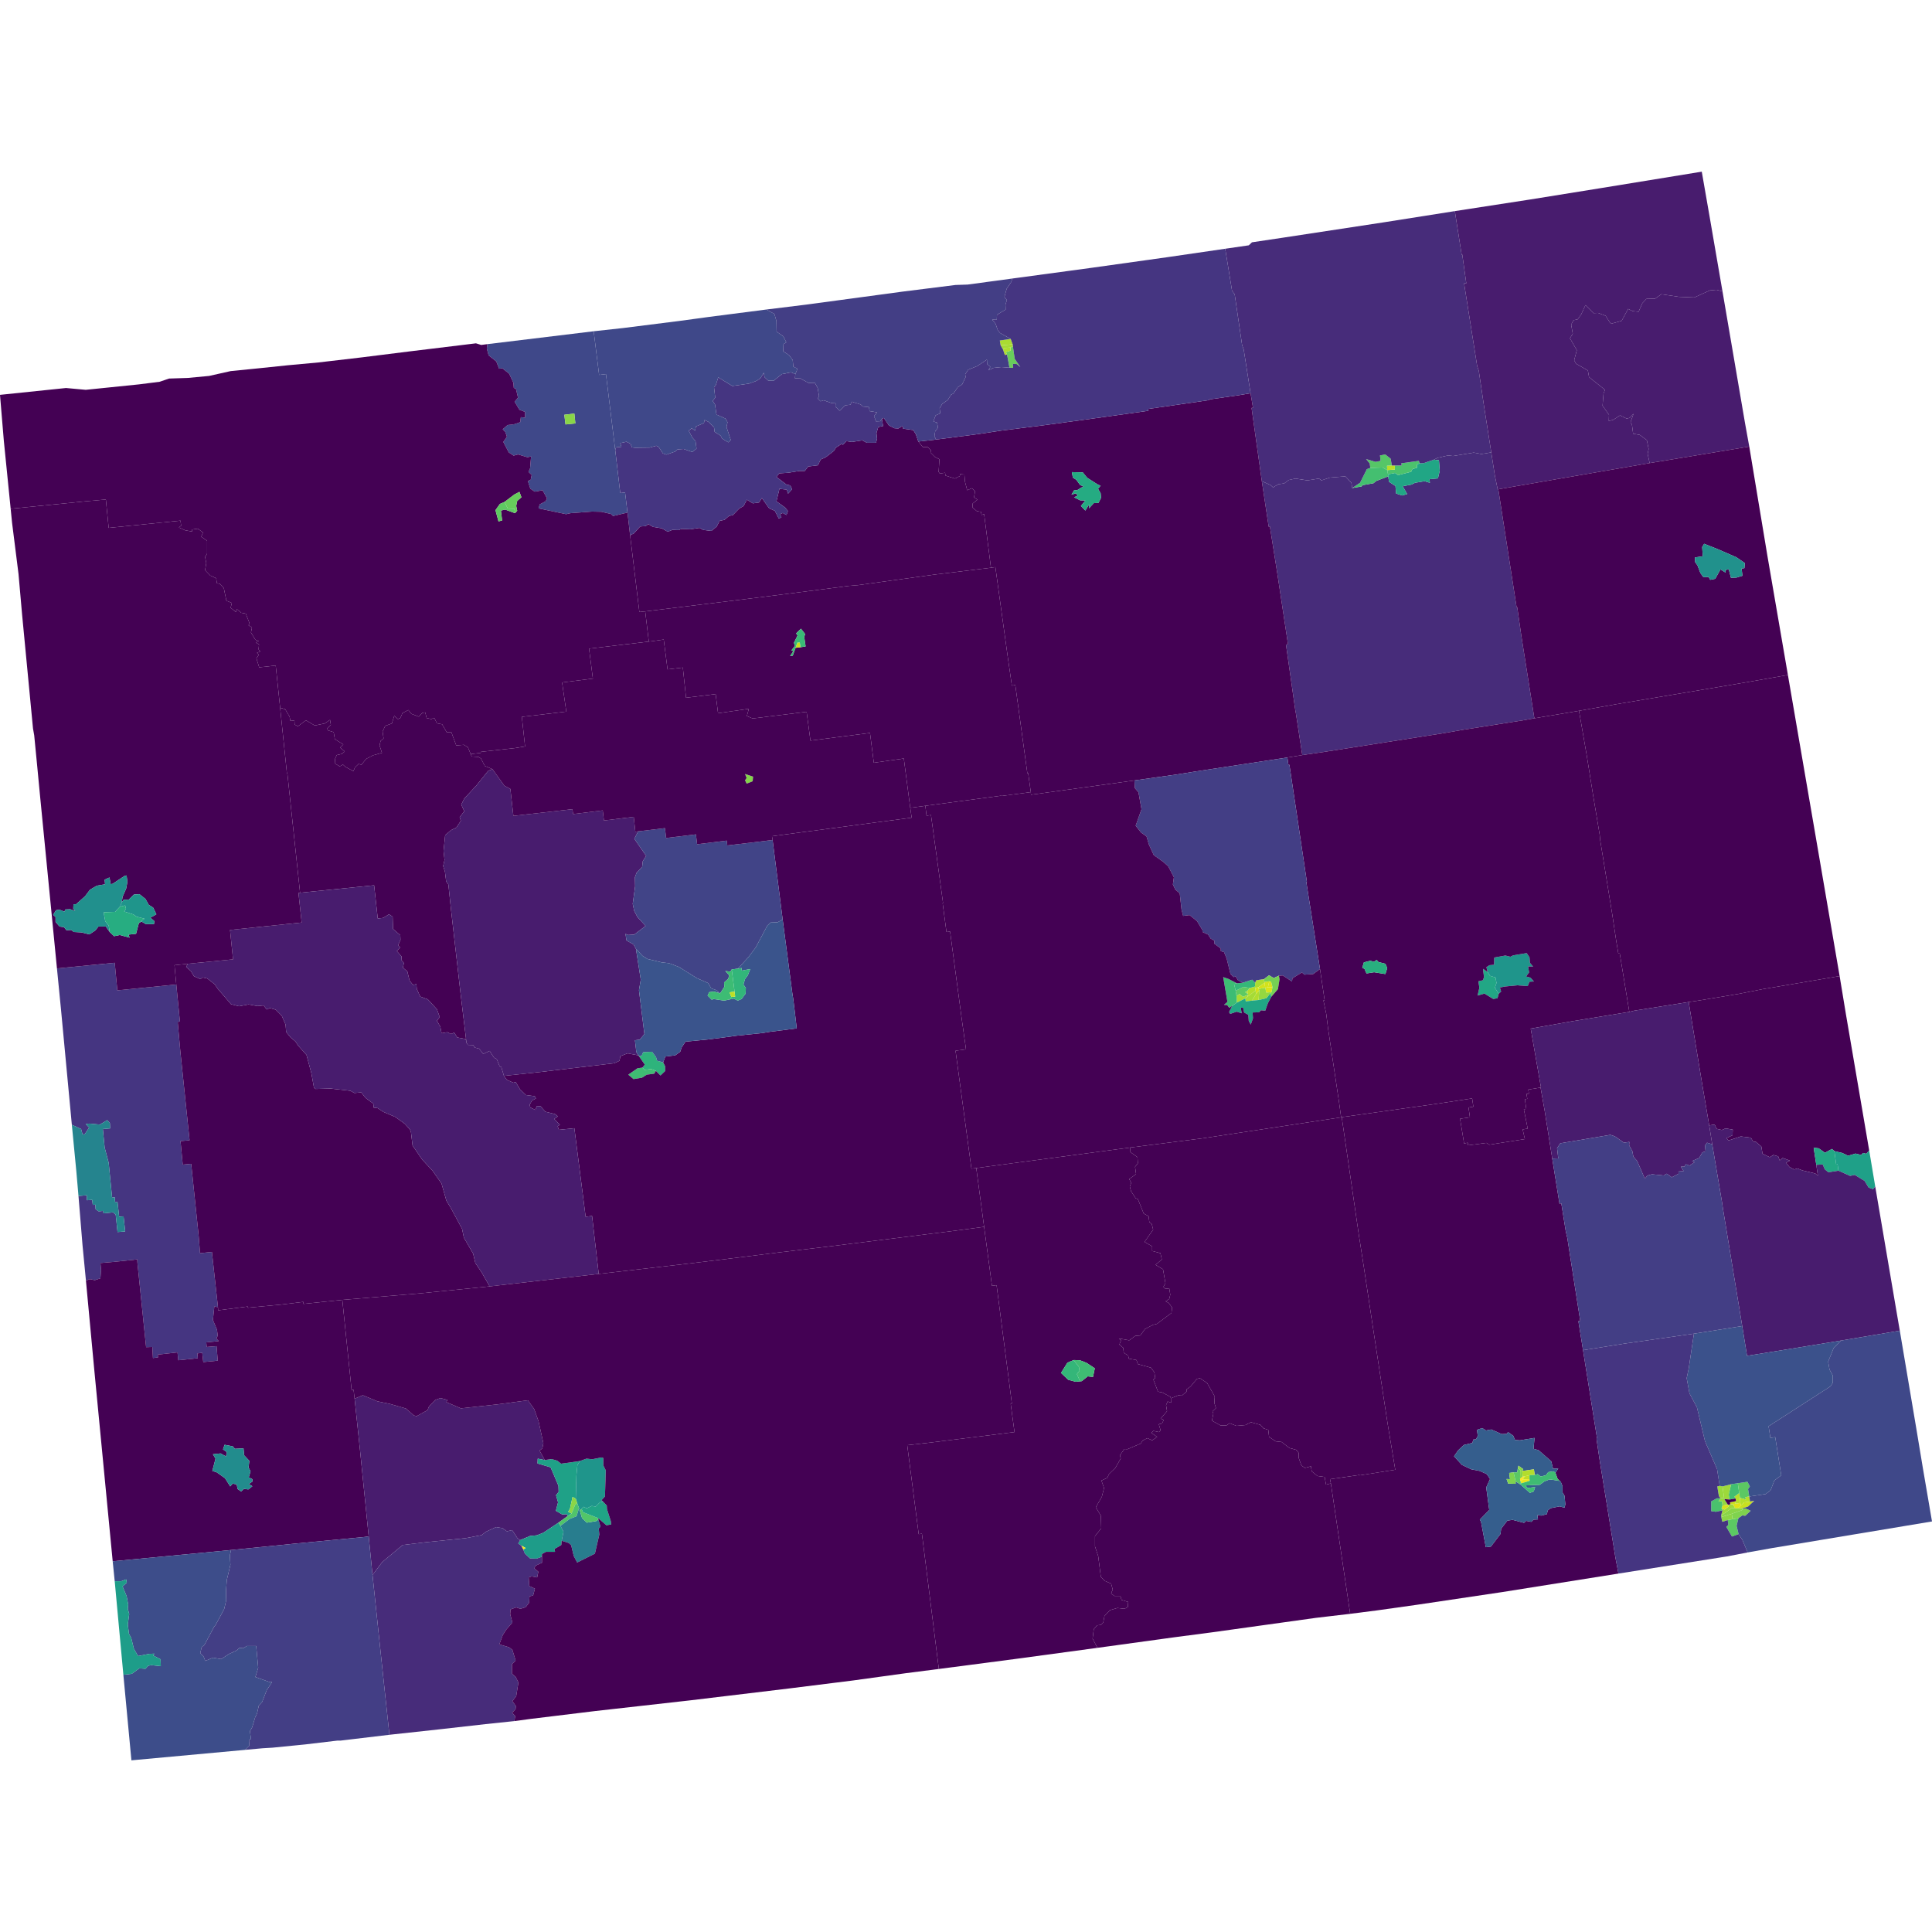 <?xml version="1.0" encoding="utf-8"?>
<!DOCTYPE svg PUBLIC "-//W3C//DTD SVG 1.1//EN" "http://www.w3.org/Graphics/SVG/1.1/DTD/svg11.dtd">
<!-- Generated by geo2svg 2.3.2. https://d3js.org/d3-geo-projection/ -->
<svg version="1.1" xmlns="http://www.w3.org/2000/svg" xmlns:xlink="http://www.w3.org/1999/xlink" width="960" height="960" viewBox="0 0 960 960" fill="none">
  <path id="001963400" fill="#fde725" d="M755.3,734.8L756.6,733.7L757.6,733.6L756.7,735.1L755.7,736L755.4,736.2Z"></path>
  <path id="001963900" fill="#440154" d="M666.7,555.1L682.5,552.9L713.7,548.5L731.5,545.8L732.1,549.9L729.7,550.3L730.4,555.2L725.5,555.9L727.5,568.2L729.3,567.8L729.5,569.1L738.6,567.9L740,568.8L757.7,566L756.6,561.2L759.1,560.8L757.2,551.2L758.4,551L757.7,546.2L758.9,546L758.5,543.6L759.7,543.4L759.4,541.4L765.5,540.4L767.6,552.3L771.3,575.7L774.9,598.1L775.8,597.9L778,611.7L778.8,615.2L785.2,656.3L784.3,656.5L786.6,670.9L793.5,714.3L793.3,715L794.9,725.8L802.7,774L804.2,781.9L746.4,791.1L704.1,797.4L684.2,800.2L670.9,801.9L661.3,737.1L660.9,735L675.5,732.9L675.6,733.1L693.3,730.3L689.5,707.4L682.2,659.5L677.6,629L675.2,613.6ZM775.7,736.7L773.9,734.7L772.9,731.8L774.3,729.7L771.7,729.8L770.8,726.1L764.5,720.6L762,719.9L762.5,714.5L755.2,715.7L752.8,715.5L751.9,713.4L749.3,711.6L748.7,712.5L746.2,712.6L741,710.3L738.4,710.8L736.5,709.6L733.9,710.5L734.3,713.5L733.4,715.2L732.1,715.3L731.6,717L727.4,718L724.6,720.6L722.5,723.6L726.4,727.9L731.1,730.1L735.3,730.9L738.8,732.5L740.4,734.9L738.5,739.1L740,750.3L735.3,755.1L735.9,756.1L738.3,768.8L740.8,768.5L745.6,762.2L745.9,759.6L749,755.6L751.6,755.2L757.3,756.7L758.3,755.7L760.9,756.2L762,755.1L764.2,755L763.9,752.8L765.8,753.1L768.6,752.4L769.1,750.5L770.5,749.4L775,748.5L777.4,749.2L777.8,747.5L777.4,743.2L776.4,741.6L776.4,738.5Z"></path>
  <path id="003962600" fill="#440154" d="M313.1,266L315,265L318.1,261.6L320.9,261.4L322.1,260.4L324.5,261.8L328.8,262.5L331.8,264.2L334.1,263.3L337.2,263.4L338.6,262.8L343,263L347.6,262.3L349.4,263.3L353.5,263.8L356.1,261.7L357.6,258.8L360,258.3L362.2,256.4L364.2,255.9L367.3,252.7L369.5,251.4L371.1,248.3L374.1,250.1L377.1,249.7L378.6,247.5L382.2,252.6L385,253.8L387,257.7L388.3,257L387.6,255.5L389,254.9L390.8,255.9L391.5,253.9L390.1,252.2L385.8,249.1L387.3,242.9L390.9,243.3L391.6,245.3L393.6,243.1L392.7,241.2L390.8,240.8L385.8,237L387.2,235.2L391.7,234.9L397.3,234L399.9,234L401.6,231.8L406.4,231.2L407.8,228.3L410.3,227.2L414.3,224.1L415.4,222.4L418.1,220.6L418.8,221L420.6,219.2L423.3,219.6L428.5,218.8L430.7,220L435.3,220L435.8,217.9L435.5,215.2L436.4,212.2L438.8,211.7L438.2,208.1L439.2,207.7L441.7,211.4L444.5,212.8L446.4,212.9L448.4,211.7L448.8,213L453.8,213.7L455.1,215.8L456.3,219.4L458.6,222.2L460.9,222.1L462.7,223.8L462.3,224.8L464.6,227.1L466.8,228.2L466.4,234.5L467,235.3L469.6,234.9L469.8,236.3L474.5,237.8L476.9,236.6L477.1,235.6L479.2,235.8L479.5,239.4L480.6,243.6L483,242.6L484.5,244.1L484,247.1L485.7,248.3L483.3,250.2L483.2,252.2L485.4,254L487.4,254.3L487.8,255.9L489,255.4L492.4,282.1L464.4,285.5L426.7,290.7L422,291.1L398,294.2L372.8,297.4L320.6,303.8L317.7,304.1Z"></path>
  <path id="005000100" fill="#472c7a" d="M627,239.1L631.3,241L632.6,242.2L635.2,240.6L638.1,240.2L640.4,238.5L643.7,237.8L649.6,238.7L655.4,237.8L656.6,238.7L660.9,237.3L668.5,236.7L671.5,239.9L671.9,242.5L676.6,241.7L677,241.1L682.5,240.1L683.8,239L689.8,236.7L690.2,239.4L693.4,241.5L693.7,245.2L696.7,246.2L699.2,245.5L697,241.6L701.3,240.8L703.1,239.9L707.9,239.1L710.5,239.9L710.3,238.1L714.5,237.7L715.4,233.9L715,228.7L712.5,228.4L714.3,227.5L719.6,226.3L722,226.6L732.3,224.9L736.1,225.6L741,224.8L742.8,236.4L744.2,243.2L744.5,243.1L753.6,301.8L753.9,301.7L756,316.3L762.3,356.2L762.5,356.9L756.9,357.9L726.5,362.7L717.4,364.3L688.1,368.9L658.7,373.5L647.1,375.2L643.9,354.3L643.7,353.4L639,320.3L640,320.1L634.7,285L631,261.6L630.4,261.7Z"></path>
  <path id="001962700" fill="#355e8d" d="M772.9,731.8L771.9,731.1L769.3,731.5L768.2,733L765.6,733.7L764.1,732.5L762.6,732.9L762.2,730.1L756.4,730.9L756.9,730L754.5,728.3L754.2,729.6L753.9,731.6L752.1,731.6L749.9,731.9L750.3,735L748.6,734.9L749.4,737.2L753.1,737.3L753.1,736.1L755.5,737.6L760.2,741.8L762.1,741.1L762.8,738.9L759.1,739.4L757.9,738.1L765.1,737.8L767.4,736.1L770,735.1L775.3,735.9L775.7,736.7L776.4,738.5L776.4,741.6L777.4,743.2L777.8,747.5L777.4,749.2L775,748.5L770.5,749.4L769.1,750.5L768.6,752.4L765.8,753.1L763.9,752.8L764.2,755L762,755.1L760.9,756.2L758.3,755.7L757.3,756.7L751.6,755.2L749,755.6L745.9,759.6L745.6,762.2L740.8,768.5L738.3,768.8L735.9,756.1L735.3,755.1L740,750.3L738.5,739.1L740.4,734.9L738.8,732.5L735.3,730.9L731.1,730.1L726.4,727.9L722.5,723.6L724.6,720.6L727.4,718L731.6,717L732.1,715.3L733.4,715.2L734.3,713.5L733.9,710.5L736.5,709.6L738.4,710.8L741,710.3L746.2,712.6L748.7,712.5L749.3,711.6L751.9,713.4L752.8,715.5L755.2,715.7L762.5,714.5L762,719.9L764.5,720.6L770.8,726.1L771.7,729.8L774.3,729.7Z"></path>
  <path id="001962800" fill="#7fd34e" d="M752.1,731.6L753.1,736.1L753.1,737.3L749.4,737.2L748.6,734.9L750.3,735L749.9,731.9Z"></path>
  <path id="001962900" fill="#5ac864" d="M752.1,731.6L753.9,731.6L754.2,729.6L755.4,730.4L755.3,734.8L755.4,736.2L755.5,737.6L753.1,736.1Z"></path>
  <path id="001963000" fill="#89d548" d="M756.4,730.9L756.6,733.7L755.3,734.8L755.4,730.4L754.2,729.6L754.5,728.3L756.9,730Z"></path>
  <path id="001963100" fill="#b2dd2d" d="M756.4,730.9L762.2,730.1L762.6,732.9L760,733L757.6,733.6L756.6,733.7Z"></path>
  <path id="001963500" fill="#c0df25" d="M757.6,733.6L760,733L760,735L756.7,735.1Z"></path>
  <path id="001963600" fill="#ece51b" d="M755.7,736L756.7,735.1L760,735L760.1,735.8L755.8,737.1Z"></path>
  <path id="001963700" fill="#3fbc73" d="M755.4,736.2L755.7,736L755.8,737.1L760.1,735.8L760,735L760,733L762.6,732.9L764.1,732.5L765.6,733.7L768.2,733L769.3,731.5L771.9,731.1L772.9,731.8L773.9,734.7L775.7,736.7L775.3,735.9L770,735.1L767.4,736.1L765.1,737.8L757.9,738.1L759.1,739.4L762.8,738.9L762.1,741.1L760.2,741.8L755.5,737.6Z"></path>
  <path id="003962700" fill="#453581" d="M305.7,223.6L306.1,222.3L308.8,222L308.2,220.2L311.3,219.5L313.3,220.5L314,222.3L315.6,222.5L322.8,222.4L326.1,221.5L327.3,222.1L329.4,225.3L331.1,225.9L335.4,224.4L336.7,223.3L339.7,223.1L344,224.6L346.1,222.9L345.6,219.2L344,217.4L342.2,214L343.7,212.8L345.4,214L345.8,211.9L349.8,210.2L350.1,208.7L352,209.6L354.8,212.3L355.1,214.6L358.1,216.5L358.8,217.9L361.9,219.8L363.1,218.6L361,212.2L361.5,209.8L360.5,208L356,206L355.3,201L354.1,199.2L355.4,197.6L354.8,192.4L355.7,191.3L356.9,187.5L363.9,191.8L372.2,190.6L376,189.2L377.9,187.9L379.5,185.2L379.9,187.4L381.7,189.1L384.4,189.2L388.5,185.9L393.1,185L395.2,185.9L395,188L397.4,187.9L401.8,190.3L404.9,190.2L406.3,192.8L407,197L406.3,198L407.7,199.4L409.3,198.9L413.2,200.3L415.2,200.4L415.1,202.1L417.3,204.1L420,201.4L422.6,201.1L423.2,199.6L427.7,201L428.7,202L431.8,202.3L432.1,204.3L435.8,204.9L434.3,206.7L435.3,209.4L437.4,209.3L438.2,208.1L438.8,211.7L436.4,212.2L435.5,215.2L435.8,217.9L435.3,220L430.7,220L428.5,218.8L423.3,219.6L420.6,219.2L418.8,221L418.1,220.6L415.4,222.4L414.3,224.1L410.3,227.2L407.8,228.3L406.4,231.2L401.6,231.8L399.9,234L397.3,234L391.7,234.9L387.2,235.2L385.8,237L390.8,240.8L392.7,241.2L393.6,243.1L391.6,245.3L390.9,243.3L387.3,242.9L385.8,249.1L390.1,252.2L391.5,253.9L390.8,255.9L389,254.9L387.6,255.5L388.3,257L387,257.7L385,253.8L382.2,252.6L378.6,247.5L377.1,249.7L374.1,250.1L371.1,248.3L369.5,251.4L367.3,252.7L364.2,255.9L362.2,256.4L360,258.3L357.6,258.8L356.1,261.7L353.5,263.8L349.4,263.3L347.6,262.3L343,263L338.6,262.8L337.2,263.4L334.1,263.3L331.8,264.2L328.8,262.5L324.5,261.8L322.1,260.4L320.9,261.4L318.1,261.6L315,265L313.1,266L311.8,254.7L310.6,244.7L308.2,245Z"></path>
  <path id="003962800" fill="#3f4889" d="M295,164.6L309.6,163L337.4,159.5L352.1,157.5L380.8,153.8L384.8,156L385.8,159.5L385.9,164.8L389.3,167.2L390.7,170.1L389.3,171L389.2,174.6L392,176.4L393.9,178.9L394.2,182.2L396.3,183.2L395.2,185.9L393.1,185L388.5,185.9L384.4,189.2L381.7,189.1L379.9,187.4L379.5,185.2L377.9,187.9L376,189.2L372.2,190.6L363.9,191.8L356.9,187.5L355.7,191.3L354.8,192.4L355.4,197.6L354.1,199.2L355.3,201L356,206L360.5,208L361.5,209.8L361,212.2L363.1,218.6L361.9,219.8L358.8,217.9L358.1,216.5L355.1,214.6L354.8,212.3L352,209.6L350.1,208.7L349.8,210.2L345.8,211.9L345.4,214L343.7,212.8L342.2,214L344,217.4L345.6,219.2L346.1,222.9L344,224.6L339.7,223.1L336.7,223.3L335.4,224.4L331.1,225.9L329.4,225.3L327.3,222.1L326.1,221.5L322.8,222.4L315.6,222.5L314,222.3L313.3,220.5L311.3,219.5L308.2,220.2L308.8,222L306.1,222.3L305.7,223.6L301.1,185.9L297.7,186.3Z"></path>
  <path id="005000200" fill="#21a685" d="M689.7,235.7L693.2,235L694.7,236.1L701.2,234.4L701.8,233.1L704.1,232.4L704.1,230.8L705.4,230.2L707.5,230.1L712.5,228.4L715,228.7L715.4,233.9L714.5,237.7L710.3,238.1L710.5,239.9L707.9,239.1L703.1,239.9L701.3,240.8L697,241.6L699.2,245.5L696.7,246.2L693.7,245.2L693.4,241.5L690.2,239.4L689.8,236.7Z"></path>
  <path id="005000300" fill="#4cc26c" d="M689.3,233.6L693.1,233.3L693.1,231.3L696.5,231.3L696.3,230.2L705,229L705.4,230.2L704.1,230.8L704.1,232.4L701.8,233.1L701.2,234.4L694.7,236.1L693.2,235L689.7,235.7Z"></path>
  <path id="005000400" fill="#bade28" d="M691.6,231.3L693.1,231.3L693.1,233.3L689.3,233.6L689.2,231.4Z"></path>
  <path id="005000500" fill="#44bf70" d="M671.9,242.5L675.8,239.9L679.2,233.1L680.9,232.5L687,232.3L689.3,233.6L689.7,235.7L689.8,236.7L683.8,239L682.5,240.1L677,241.1L676.6,241.7Z"></path>
  <path id="005000600" fill="#56c667" d="M691.6,231.3L689.2,231.4L689.3,233.6L687,232.3L680.9,232.5L680.6,230.3L678.8,228.1L683.5,229.5L686,229L685.7,226.3L688.3,225.8L691,227.9Z"></path>
  <path id="005000700" fill="#472c7a" d="M608.8,123.6L620.5,121.9L622.1,120.4L637.5,118.1L687.4,110.5L722.9,104.9L726.3,126.6L726.6,126.5L728.6,140.8L727.5,140.8L734,181.9L734.8,184.2L737.3,201.1L741,224.8L736.1,225.6L732.3,224.9L722,226.6L719.6,226.3L714.3,227.5L712.5,228.4L707.5,230.1L705.4,230.2L705,229L696.3,230.2L696.5,231.3L693.1,231.3L691.6,231.3L691,227.9L688.3,225.8L685.7,226.3L686,229L683.5,229.5L678.8,228.1L680.6,230.3L680.9,232.5L679.2,233.1L675.8,239.9L671.9,242.5L671.5,239.9L668.5,236.7L660.9,237.3L656.6,238.7L655.4,237.8L649.6,238.7L643.7,237.8L640.4,238.5L638.1,240.2L635.2,240.6L632.6,242.2L631.3,241L627,239.1L621.9,202.7L622.6,202.6L621.4,195.4L618,173.7L617.2,171.5L613.5,146.2L612.2,144.5Z"></path>
  <path id="007967600" fill="#440154" d="M489,609.6L485.1,580.4L561.6,570.2L561.7,572.5L565.2,575L565.4,578L564,579.8L564.5,583.4L561.1,585.9L562.1,587.7L561.4,589.6L562,591.9L564.3,595.4L565.4,595.8L568.3,603L570.7,604.3L571.1,607.2L572.3,608.2L573,611L568.7,617.1L572.5,619.3L572.5,621.6L576.6,622.7L577.3,625.8L574.2,628.5L577.9,630.7L579.1,637.6L578.1,639.4L579.1,640.4L581,640.2L581.5,643.3L581,645.4L579.2,646.6L580.8,647.5L582.4,649.7L582.1,652.4L574.9,657.8L572.9,658.3L568.9,660.4L566.6,663.6L564.1,663.8L561.1,666L556,665.1L557,666.1L556.2,668.1L558.1,669.7L558.4,672.2L560.6,673.6L560.9,675.1L564.7,675.8L565.4,677.8L571.9,679.6L573.6,681.9L574,684.7L573.1,685.5L575.4,691.5L577.5,691.9L581.6,694.1L581.8,694.8L581.9,697L580.2,696.4L579.4,698.2L579.9,701.2L576.7,704.9L578.3,705.5L577.4,707.3L575.8,707.7L576.7,710.7L575.9,711.6L573.1,711L572.1,712L575,714L572.5,715.7L570.1,714.6L567.8,715.8L566.8,717.3L560.2,720.1L558.7,720L556.5,723.1L556.9,724.7L554.2,729.4L551.1,732.4L550.2,734.3L547.3,735.7L548.6,739.4L547.5,743.7L544.5,749L547,753.1L547.2,759.4L544.1,763.3L544.1,768.4L545.7,773.3L547,783.5L548.9,785.5L552.1,786.9L552.9,789.8L552.1,791.8L553.7,793L556.7,793L557.3,795L560.6,796L560.4,798.5L558.8,799.4L555.2,799L551.5,800.1L548.8,803L548.2,806.2L547.1,807.4L545.2,807.6L543.5,809.5L542.9,814.2L545.3,818.8L504,824.4L466.5,829.3L458.1,762.1L456.5,762.3L450.8,718.1L462.3,716.8L504.1,711.6L502.2,697.5L502.8,697.4L495.2,638.6L492.9,638.9ZM537.5,686.3L540.5,683.9L543.1,684.2L544,679.9L539.9,677.2L536.6,675.9L533.5,675.8L530.4,677.1L527.2,682.2L530.8,685.6L534.5,686.6Z"></path>
  <path id="007967700" fill="#3fbc73" d="M537.5,686.3L536.6,686.2L535.1,682.8L536.4,681.1L536.1,679.2L533.5,675.8L536.6,675.9L539.9,677.2L544,679.9L543.1,684.2L540.5,683.9Z"></path>
  <path id="007967800" fill="#34b679" d="M533.5,675.8L536.1,679.2L536.4,681.1L535.1,682.8L536.6,686.2L537.5,686.3L534.5,686.6L530.8,685.6L527.2,682.2L530.4,677.1Z"></path>
  <path id="007968000" fill="#440154" d="M581.8,694.8L585.6,693.3L587.2,693.5L589.6,691.5L589.6,690.4L591.6,688.9L594.7,685.2L596.2,684.8L599.8,687.2L603.6,693.9L603.4,697.1L604.2,699.7L602.5,701.3L602.9,702.5L602.2,705.9L606.5,708.3L609.4,708.3L611,707.2L614.4,708.5L618.8,708.1L621.6,706.7L626.3,708L627.8,709.7L630.2,710.5L630.6,714L633.9,716.2L636.8,716.5L640.7,719.5L644,720.4L645.3,721.9L645.3,724.4L646.7,728.2L648.4,729.4L651.4,728.6L651.8,731.1L654.6,733.4L658.2,733.9L658.9,737.7L661.3,737.1L670.9,801.9L653.9,803.9L602.2,811.1L583.9,813.5L545.3,818.8L542.9,814.2L543.5,809.5L545.2,807.6L547.1,807.4L548.2,806.2L548.8,803L551.5,800.1L555.2,799L558.8,799.4L560.4,798.5L560.6,796L557.3,795L556.7,793L553.7,793L552.1,791.8L552.9,789.8L552.1,786.9L548.9,785.5L547,783.5L545.7,773.3L544.1,768.4L544.1,763.3L547.2,759.4L547,753.1L544.5,749L547.5,743.7L548.6,739.4L547.3,735.7L550.2,734.3L551.1,732.4L554.2,729.4L556.9,724.7L556.5,723.1L558.7,720L560.2,720.1L566.8,717.3L567.8,715.8L570.1,714.6L572.5,715.7L575,714L572.1,712L573.1,711L575.9,711.6L576.7,710.7L575.8,707.7L577.4,707.3L578.3,705.5L576.7,704.9L579.9,701.2L579.4,698.2L580.2,696.4L581.9,697Z"></path>
  <path id="007968100" fill="#440154" d="M561.6,570.2L597.7,565.6L666.4,555.2L666.7,555.1L675.2,613.6L677.6,629L682.2,659.5L689.5,707.4L693.3,730.3L675.6,733.1L675.5,732.9L660.9,735L661.3,737.1L658.9,737.7L658.2,733.9L654.6,733.4L651.8,731.1L651.4,728.6L648.4,729.4L646.7,728.2L645.3,724.4L645.3,721.9L644,720.4L640.7,719.5L636.8,716.5L633.9,716.2L630.6,714L630.2,710.5L627.8,709.7L626.3,708L621.6,706.7L618.8,708.1L614.4,708.5L611,707.2L609.4,708.3L606.5,708.3L602.2,705.9L602.9,702.5L602.5,701.3L604.2,699.7L603.4,697.1L603.6,693.9L599.8,687.2L596.2,684.8L594.7,685.2L591.6,688.9L589.6,690.4L589.6,691.5L587.2,693.5L585.6,693.3L581.8,694.8L581.6,694.1L577.5,691.9L575.4,691.5L573.1,685.5L574,684.7L573.6,681.9L571.9,679.6L565.4,677.8L564.7,675.8L560.9,675.1L560.6,673.6L558.4,672.2L558.1,669.7L556.2,668.1L557,666.1L556,665.1L561.1,666L564.1,663.8L566.6,663.6L568.9,660.4L572.9,658.3L574.9,657.8L582.1,652.4L582.4,649.7L580.8,647.5L579.2,646.6L581,645.4L581.5,643.3L581,640.2L579.1,640.4L578.1,639.4L579.1,637.6L577.9,630.7L574.2,628.5L577.3,625.8L576.6,622.7L572.5,621.6L572.5,619.3L568.7,617.1L573,611L572.3,608.2L571.1,607.2L570.7,604.3L568.3,603L565.4,595.8L564.3,595.4L562,591.9L561.4,589.6L562.1,587.7L561.1,585.9L564.5,583.4L564,579.8L565.4,578L565.2,575L561.7,572.5Z"></path>
  <path id="009956400" fill="#1f958b" d="M744.7,493.8L742.8,490.8L743.6,488.4L743.1,485.7L740.4,484.9L739.2,483L738.6,480.6L740.1,479.6L742.4,479.4L742.5,475.8L748,474.8L750.5,475.4L751.9,474.7L758.6,473.6L760,475.7L760.2,478.4L761.8,480.3L759.3,480.2L759.8,483.2L758.3,485.2L760.5,485.8L762.2,487.7L760,487.8L759.1,490L753.9,489.6L747.7,490.2L745.3,490.7L745.9,492.7Z"></path>
  <path id="009956500" fill="#22a785" d="M739.2,483L740.4,484.9L743.1,485.7L743.6,488.4L742.8,490.8L744.7,493.8L744.1,496L742,496.4L737.6,493.7L734.2,494.7L735.1,490.8L734.6,487.6L736.8,487.1L737.4,485.6L736.9,481.4Z"></path>
  <path id="009956600" fill="#440154" d="M639.7,376.4L647.1,375.2L658.7,373.5L688.1,368.9L717.4,364.3L726.5,362.7L756.9,357.9L762.5,356.9L784.6,353.2L788.4,375.1L791.6,395.1L794.9,414.9L795.1,417.3L801.1,454.2L803,466.9L804.1,473.6L804.8,473.5L809.6,502.8L781.5,507.4L760.6,511.1L765.7,540.4L765.5,540.4L759.4,541.4L759.7,543.4L758.5,543.6L758.9,546L757.7,546.2L758.4,551L757.2,551.2L759.1,560.8L756.6,561.2L757.7,566L740,568.8L738.6,567.9L729.5,569.1L729.3,567.8L727.5,568.2L725.5,555.9L730.4,555.2L729.7,550.3L732.1,549.9L731.5,545.8L713.7,548.5L682.5,552.9L666.7,555.1L666.4,555.2L665.4,547.9L659.9,511L659,503.8L657.6,497.1L658.2,497L655.9,481.5L649.1,438.3L649.4,438.3L640.7,380L640.2,380.1ZM676.9,480.9L678,481.4L679,483.7L682.8,483.1L688.4,484L689.3,481L688.4,478.9L684.9,478L684.1,477L682.7,477.9L680.9,477.4L677.7,478.2ZM744.7,493.8L745.9,492.7L745.3,490.7L747.7,490.2L753.9,489.6L759.1,490L760,487.8L762.2,487.7L760.5,485.8L758.3,485.2L759.8,483.2L759.3,480.2L761.8,480.3L760.2,478.4L760,475.7L758.6,473.6L751.9,474.7L750.5,475.4L748,474.8L742.5,475.8L742.4,479.4L740.1,479.6L738.6,480.6L739.2,483L736.9,481.4L737.4,485.6L736.8,487.1L734.6,487.6L735.1,490.8L734.2,494.7L737.6,493.7L742,496.4L744.1,496Z"></path>
  <path id="009956700" fill="#29af7f" d="M676.9,480.9L677.7,478.2L680.9,477.4L682.7,477.9L684.1,477L684.9,478L688.4,478.9L689.3,481L688.4,484L682.8,483.1L679,483.7L678,481.4Z"></path>
  <path id="011950200" fill="#481c6e" d="M722.9,104.9L760.5,99.1L795.9,93.4L845.6,85.3L849.4,107.1L855.9,144.8L852.9,144L849.6,144.3L841.9,147.8L834.3,147.5L825.5,146.2L822.4,148.4L818.1,148.5L816.1,150.6L814.2,154.9L811.3,154.6L809,153.5L805.8,159.4L800.4,160.9L797.8,156.9L794.1,155.5L791.8,155.6L787.8,151.6L785.7,156.2L783.9,158.7L781.9,159.1L780.7,161.3L781.5,165.8L780.1,168.1L783.5,174L782.2,179L783.1,180.7L789,184.1L789.6,187.4L797.5,193.7L796.8,195.5L796.3,201.6L799.5,206.1L799.4,209.2L801.6,208.6L805,206.4L808.3,208L809.8,207.6L811.7,205.6L810.2,209.8L810.9,211L811.5,215.5L814.8,216.1L818.3,218.7L819.2,223.1L818.7,225.5L819.7,230.1L744.5,243.1L744.2,243.2L742.8,236.4L741,224.8L737.3,201.1L734.8,184.2L734,181.9L727.5,140.8L728.6,140.8L726.6,126.5L726.3,126.6Z"></path>
  <path id="011950300" fill="#481c6e" d="M855.9,144.8L867.1,210.3L869.2,221.9L819.7,230.1L818.7,225.5L819.2,223.1L818.3,218.7L814.8,216.1L811.5,215.5L810.9,211L810.2,209.8L811.7,205.6L809.8,207.6L808.3,208L805,206.4L801.6,208.6L799.4,209.2L799.5,206.1L796.3,201.6L796.8,195.5L797.5,193.7L789.6,187.4L789,184.1L783.1,180.7L782.2,179L783.5,174L780.1,168.1L781.5,165.8L780.7,161.3L781.9,159.1L783.9,158.7L785.7,156.2L787.8,151.6L791.8,155.6L794.1,155.5L797.8,156.9L800.4,160.9L805.8,159.4L809,153.5L811.3,154.6L814.2,154.9L816.1,150.6L818.1,148.5L822.4,148.4L825.5,146.2L834.3,147.5L841.9,147.8L849.6,144.3L852.9,144Z"></path>
  <path id="013000100" fill="#2eb37c" d="M329.5,527.9L330.5,529.8L330.5,532.2L328.2,534.4L325.9,532.1L323.6,531.2L320.3,531.6L319.2,530.5L320.4,529L317.2,524.4L318.7,524.8L319.6,522.8L324,522.6L326,525.3L326.5,527.1Z"></path>
  <path id="013000200" fill="#3fbc73" d="M319.2,530.5L320.3,531.6L323.6,531.2L325.9,532.1L325.1,533.5L321.4,534L319,535.5L314.8,536.2L312.2,534L316.8,530.8Z"></path>
  <path id="013000300" fill="#440154" d="M250.4,534.6L268.2,532.7L305.3,528.3L307.8,527.1L308.3,524.8L311.8,523.4L317.2,524.4L320.4,529L319.2,530.5L316.8,530.8L312.2,534L314.8,536.2L319,535.5L321.4,534L325.1,533.5L325.9,532.1L328.2,534.4L330.5,532.2L330.5,529.8L329.5,527.9L330.6,525L335.5,524.4L338,522.6L338.7,520.5L340.6,517.6L352.7,516.4L366.3,514.6L378.9,513.3L382.5,512.7L395.9,511L394.2,496.6L393.7,493.5L388.9,456.9L383.9,417.4L383.6,415.5L453,406.3L452.3,401.4L459.8,400.4L460.4,405.3L462.6,405L468.6,448.7L468.4,448.8L470.3,463.1L472.1,462.9L477.8,505.7L480,521.4L474.8,522.1L482.7,580.7L485.1,580.4L489,609.6L474.8,611.5L413.2,619.2L386.4,622.4L361.7,625.5L341,628L297.5,633L294.2,604.2L291,604.6L285.4,560.6L277.7,561.4L277.1,559.6L278.2,558.9L275.4,556L277.2,554.7L275.8,553.6L271,552.4L268.6,549.7L266.8,549.6L266,551.5L263.5,550.3L263.2,548.9L264.3,546.9L266.3,545.8L265.7,544.7L261.3,544.1L258.4,541.3L256.2,537.6L255.1,538L251.9,536.6Z"></path>
  <path id="013000400" fill="#440154" d="M139.2,351.7L141.7,352.4L143.9,356.1L144.3,358.2L146.3,358L146.4,360L148,360.9L152,357.9L156.4,360.5L161.3,359.5L164,357.7L164.4,360.2L162.6,362L162.9,362.9L165.8,363.8L166.4,367.3L170.6,369.9L169,371.5L171.3,373.4L169.9,374.6L167.3,375.2L166.4,377.3L166.6,379.5L168.8,380.8L170.4,379.9L171.7,381.1L175.6,383.2L176.4,381.3L178.2,379.6L179.6,380L181.9,377.1L185.4,375.3L189.8,374.1L188.6,370.4L189.1,368.2L190.6,366.9L190.1,363.5L191.4,360.7L194.7,359.5L195.9,355.7L197.7,357.3L198.9,356.8L200,354.3L202.9,352.8L204.4,354.7L208.1,356.1L209.9,354.2L211.3,354L212,356.8L214.3,357.3L215.8,356.7L217.1,359.4L219.7,359.9L222,363.9L224.3,363.9L226.7,370.4L230.5,370.1L232.5,371.3L233.9,374.7L234.4,375.9L237.7,376.1L239,376.9L240.9,380.6L244.7,382.2L242.6,383L236.8,390.2L230.7,396.8L229.2,399.8L230.7,403.1L228.4,406.1L229,407.8L226.8,411.2L224.1,412.5L221.2,415L220.4,422.9L220.9,427.3L220.2,430.3L221.1,433.2L221.7,438L222.8,439.5L224,451L228.8,493.2L231.8,518.2L231.4,516.3L227.2,515.5L225.7,513.1L224.1,513.8L222.3,512.9L219.4,513.4L218.8,510.2L217.1,507.2L218.5,505.4L217.1,501.5L212.6,496.6L208.8,495.2L207.1,491.4L206.9,489L205.2,489.4L203.5,487.2L202.4,482.7L200.2,480.8L200.7,478.5L199.6,477.3L199.5,475.2L197.2,472.6L198.8,470.8L197.8,469.7L199,467L198.9,464.7L195.3,461.6L195.1,455.5L193.3,454.3L190.4,456.1L187.7,456.4L185.9,439.9L149.1,443.6L142.8,384.4L142.6,384.5Z"></path>
  <path id="013940100" fill="#481c6e" d="M244.7,382.2L250.6,390.4L253.6,392L255.1,405.4L284.4,402.1L284.8,404.5L299.5,402.7L300.1,407.7L314.9,405.9L315.7,413.3L317.1,413.1L315.2,416.8L321.1,425.3L319.4,427.9L319.1,430.7L316.3,433.7L315.5,435.9L315.6,440.4L314.4,449.1L315.1,452.5L316.7,455.6L320.8,460.1L315.1,464.4L311.9,464.6L310.8,464L311.3,467.3L314.8,469.3L316,471.5L318.4,486.8L317.5,492L320.2,513.8L317.9,516.6L315.5,516.9L316.2,522.8L317.2,524.4L311.8,523.4L308.3,524.8L307.8,527.1L305.3,528.3L268.2,532.7L250.4,534.6L249.1,530.2L248.3,529.9L246.8,526.2L245.5,525.6L243.3,522.2L240.1,523.7L238.1,521.1L235.8,520.5L235.2,519.3L232.5,519.2L231.8,518.2L228.8,493.2L224,451L222.8,439.5L221.7,438L221.1,433.2L220.2,430.3L220.9,427.3L220.4,422.9L221.2,415L224.1,412.5L226.8,411.2L229,407.8L228.4,406.1L230.7,403.1L229.2,399.8L230.7,396.8L236.8,390.2L242.6,383Z"></path>
  <path id="013940201" fill="#414487" d="M317.1,413.1L330.4,411.5L331,416.4L345.8,414.6L346.4,419.5L361.1,417.7L361.4,420.1L383.9,417.4L388.9,456.9L386.3,458.3L382.9,458.4L381.3,459.9L375.5,470.8L371.9,475.6L366.7,481.3L363.6,481.7L362.9,482.8L360.4,482.5L362.3,484.6L361.9,486.3L359.8,488.2L359.9,490.4L357.8,493.6L355.9,492L353.4,491.1L351.9,488.5L346.2,486L337.4,480.5L332.4,478.6L328.8,478.2L321.7,476.5L319.3,475L316,471.5L314.8,469.3L311.3,467.3L310.8,464L311.9,464.6L315.1,464.4L320.8,460.1L316.7,455.6L315.1,452.5L314.4,449.1L315.6,440.4L315.5,435.9L316.3,433.7L319.1,430.7L319.4,427.9L321.1,425.3L315.2,416.8Z"></path>
  <path id="013940202" fill="#3a548c" d="M316,471.5L319.3,475L321.7,476.5L328.8,478.2L332.4,478.6L337.4,480.5L346.2,486L351.9,488.5L353.4,491.1L355.9,492L357.8,493.6L354.8,492.7L352.4,493L351.6,494.7L353.7,496.8L354.5,496.4L359.8,497.2L362.7,496.6L364.6,496.2L366.6,497.2L368.5,496.4L370.5,493.7L370.6,490.9L369.4,489.2L370.2,486.5L371.6,484.6L372.8,481.5L368.6,482.3L368.5,481L366.7,481.3L371.9,475.6L375.5,470.8L381.3,459.9L382.9,458.4L386.3,458.3L388.9,456.9L393.7,493.5L394.2,496.6L395.9,511L382.5,512.7L378.9,513.3L366.3,514.6L352.7,516.4L340.6,517.6L338.7,520.5L338,522.6L335.5,524.4L330.6,525L329.5,527.9L326.5,527.1L326,525.3L324,522.6L319.6,522.8L318.7,524.8L317.2,524.4L316.2,522.8L315.5,516.9L317.9,516.6L320.2,513.8L317.5,492L318.4,486.8Z"></path>
  <path id="013940300" fill="#32b67a" d="M363.4,495.4L365.3,495.2L365,492.7L363.6,481.7L366.7,481.3L368.5,481L368.6,482.3L372.8,481.5L371.6,484.6L370.2,486.5L369.4,489.2L370.6,490.9L370.5,493.7L368.5,496.4L366.6,497.2L364.6,496.2L362.7,496.6Z"></path>
  <path id="013940400" fill="#3dbc74" d="M357.8,493.6L359.9,490.4L359.8,488.2L361.9,486.3L362.3,484.6L360.4,482.5L362.9,482.8L363.6,481.7L365,492.7L362.5,493.1L363.4,495.4L362.7,496.6L359.8,497.2L354.5,496.4L353.7,496.8L351.6,494.7L352.4,493L354.8,492.7Z"></path>
  <path id="013940500" fill="#bddf26" d="M365,492.7L365.3,495.2L363.4,495.4L362.5,493.1Z"></path>
  <path id="015957700" fill="#440154" d="M839.1,497.9L844.5,497.1L864.2,493.8L875.8,491.5L893,488.6L914.1,485L917.2,503.8L928.8,571.7L927.3,573.3L925.8,572.9L924.7,573.9L922,573.2L918.3,574.3L915.4,572.9L911.5,572L910.3,570.9L906.8,572.8L903.7,570.6L901.2,570.3L902.5,578.8L903.3,584.2L902,583.1L895.7,581.6L893.1,580.6L891.5,581.1L889.2,579.9L887.5,577.8L889.4,576.7L885.8,575.4L884.3,576.6L883.6,574.6L881.2,573.9L879.4,575L875.8,573.3L875.2,569.7L872.5,567.4L871.1,567.2L870,565.3L865,564.7L858.9,566.7L857.9,565.5L860.9,564.1L861,561.3L857.4,560.7L855.6,561.5L853,560.9L852,558.8L849.3,559.2L845.6,537.4Z"></path>
  <path id="015957800" fill="#22a884" d="M911.5,572L912.4,578.7L913.1,578.5L913.5,581.7L908.5,582.5L906.7,581L905.7,578.6L902.5,578.8L901.2,570.3L903.7,570.6L906.8,572.8L910.3,570.9Z"></path>
  <path id="015957900" fill="#1fa088" d="M911.5,572L915.4,572.9L918.3,574.3L922,573.2L924.7,573.9L925.8,572.9L927.3,573.3L928.8,571.7L931.8,589.6L930.7,590.9L928.5,590.1L926.5,586.8L921.6,583.8L919.3,584.3L913.5,581.7L913.1,578.5L912.4,578.7Z"></path>
  <path id="015958000" fill="#481c6e" d="M849.3,559.2L852,558.8L853,560.9L855.6,561.5L857.4,560.7L861,561.3L860.9,564.1L857.9,565.5L858.9,566.7L865,564.7L870,565.3L871.1,567.2L872.5,567.4L875.2,569.7L875.8,573.3L879.4,575L881.2,573.9L883.6,574.6L884.3,576.6L885.8,575.4L889.4,576.7L887.5,577.8L889.2,579.9L891.5,581.1L893.1,580.6L895.7,581.6L902,583.1L903.3,584.2L902.5,578.8L905.7,578.6L906.7,581L908.5,582.5L913.5,581.7L919.3,584.3L921.6,583.8L926.5,586.8L928.5,590.1L930.7,590.9L931.8,589.6L942.3,651.3L944,661.2L914.9,666.1L887.4,670.6L868.1,673.7L865.7,658.9L856.1,600.4L855.7,597.6L850.8,568.6Z"></path>
  <path id="017967800" fill="#84d44b" d="M370.2,387.7L371,386.6L370.2,384.6L374.2,385.9L374,388.2L371,389.4Z"></path>
  <path id="017967900" fill="#440154" d="M233.9,374.7L238.9,374.1L238.9,373.6L256,371.7L260.9,370.9L259.3,356.2L281.4,353.6L279.3,339.1L294.6,337.2L292.7,322.3L322.4,318.8L329.8,317.8L331.7,332.6L339.3,331.7L340.9,346.7L355.6,344.9L356.8,354.4L372.1,352.2L371.1,355.8L374,357L400.8,353.7L402.7,368L432.3,364.2L434.2,379L449.1,376.9L452.3,401.4L453,406.3L383.6,415.5L383.9,417.4L361.4,420.1L361.1,417.7L346.4,419.5L345.8,414.6L331,416.4L330.4,411.5L317.1,413.1L315.7,413.3L314.9,405.9L300.1,407.7L299.5,402.7L284.8,404.5L284.4,402.1L255.1,405.4L253.6,392L250.6,390.4L244.7,382.2L240.9,380.6L239,376.9L237.7,376.1L234.4,375.9ZM370.2,387.7L371,389.4L374,388.2L374.2,385.9L370.2,384.6L371,386.6Z"></path>
  <path id="019955100" fill="#440154" d="M456.3,219.4L465.2,218.4L486,215.7L497.2,214L517.9,211.4L542.1,208.1L570.7,204.1L570.5,203.2L600.9,198.8L600.8,198.5L615.4,196.4L621.4,195.4L622.6,202.6L621.9,202.7L627,239.1L630.4,261.7L631,261.6L634.7,285L640,320.1L639,320.3L643.7,353.4L643.9,354.3L647.1,375.2L639.7,376.4L594.3,383.3L585.6,384.7L563.7,387.8L512.3,394.9L512.2,393.6L510.9,384.2L510.5,384.3L504.5,340.4L502.8,340.7L500.7,326.1L494.6,281.8L492.4,282.1L489,255.4L487.8,255.9L487.4,254.3L485.4,254L483.2,252.2L483.3,250.2L485.7,248.3L484,247.1L484.5,244.1L483,242.6L480.6,243.6L479.5,239.4L479.2,235.8L477.1,235.6L476.9,236.6L474.5,237.8L469.8,236.3L469.6,234.9L467,235.3L466.4,234.5L466.8,228.2L464.6,227.1L462.3,224.8L462.7,223.8L460.9,222.1L458.6,222.2ZM532.4,245.8L534.6,245.1L535.5,246.3L533.7,247.1L536.7,248.6L539.3,248.7L537.1,251.4L539.3,253.7L541.2,250.6L541.1,252.6L543.5,250L545.8,249.9L547.1,247.4L546.9,245.1L545.6,242.9L546.9,241.3L545.7,240.9L540.2,237.4L538,234.7L532.6,234.6L533.1,237.3L534.8,238.4L536.8,241.1L538.4,241.6L535.2,243.6L533.8,243.5Z"></path>
  <path id="019955200" fill="#25ab82" d="M532.4,245.8L533.8,243.5L535.2,243.6L538.4,241.6L536.8,241.1L534.8,238.4L533.1,237.3L532.6,234.6L538,234.7L540.2,237.4L545.7,240.9L546.9,241.3L545.6,242.9L546.9,245.1L547.1,247.4L545.8,249.9L543.5,250L541.1,252.6L541.2,250.6L539.3,253.7L537.1,251.4L539.3,248.7L536.7,248.6L533.7,247.1L535.5,246.3L534.6,245.1Z"></path>
  <path id="021000200" fill="#89d548" d="M855.2,753.1L860.6,749.3L861.9,749.5L865.7,749.5L865.7,749.6L865.8,750.3L860.5,752.2L855.3,753.8Z"></path>
  <path id="021000300" fill="#8bd646" d="M855.3,753.8L860.5,752.2L860.9,754.9L858.5,755.3L855.8,756.2Z"></path>
  <path id="021000401" fill="#5cc863" d="M858.5,755.3L860.9,754.9L863.8,754.4L862.9,758.2L863.9,762.3L860.6,763.5L857.8,758.7L858.8,757.7Z"></path>
  <path id="021000402" fill="#7fd34e" d="M860.5,752.2L865.8,750.3L865.7,749.6L867.2,749.5L869.9,750.7L867.2,753.2L865.8,753L863.8,754.4L860.9,754.9Z"></path>
  <path id="021000501" fill="#c8e020" d="M862.1,749.2L863.8,749.2L865.2,747.9L866.7,746.5L869.6,746.1L871.7,745.7L868.6,748.6L865.7,749.5L861.9,749.5Z"></path>
  <path id="021000600" fill="#dfe318" d="M860.9,747.4L862.2,747.2L864.7,746.8L865.2,747.9L863.8,749.2L862.1,749.2Z"></path>
  <path id="021000700" fill="#9bd93c" d="M855.9,750.5L855.4,749.4L856.9,750.1L859.1,748.4L858.6,747.7L859.8,747.5L860.9,747.4L862.1,749.2L861.9,749.5L860.6,749.3L855.2,753.1Z"></path>
  <path id="021000800" fill="#c8e020" d="M862.6,745.9L862.2,747.2L860.9,747.4L859.8,747.5L859.6,746.5Z"></path>
  <path id="021000900" fill="#93d741" d="M854.8,744.5L854.9,744.5L856.7,744.3L856.8,744.9L858.6,747.7L855.9,748.1L855.6,745.9L853.9,746.2Z"></path>
  <path id="021001000" fill="#d5e21a" d="M855.9,748.1L858.6,747.7L858.6,747.7L859.1,748.4L856.9,750.1L855.4,749.4Z"></path>
  <path id="021001100" fill="#4ac16d" d="M854.8,744.5L853.9,746.2L855.6,745.9L855.9,748.1L855.4,749.4L855.9,750.5L852.6,751.2L850.3,750.9L850.3,746L853.1,744.5Z"></path>
  <path id="021001200" fill="#98d83e" d="M854.5,738.3L855.9,738.6L856.7,744.3L854.9,744.5L854.1,743.4L853.3,738.6Z"></path>
  <path id="021001300" fill="#9dd93b" d="M856.7,744.3L855.9,738.6L860.2,737.5L859,742.7L859.4,745.1L856.8,744.9Z"></path>
  <path id="021001401" fill="#b5de2b" d="M862.6,745.9L862.4,744.6L861.8,743.7L864.2,741.9L864.6,744.3L864.7,746.8L862.2,747.2Z"></path>
  <path id="021001402" fill="#42be71" d="M859.4,745.1L859,742.7L860.2,737.5L863.5,737L864.2,741.9L861.8,743.7L862.4,744.6Z"></path>
  <path id="021001501" fill="#5cc863" d="M864.2,741.9L863.5,737L868.3,736.3L869.5,738.6L868.6,739.9L869.2,743.6L867.3,743.9L867.5,745.1L864.6,744.3Z"></path>
  <path id="021001502" fill="#b5de2b" d="M864.6,744.3L867.5,745.1L867.3,743.9L869.2,743.6L869.6,746.1L866.7,746.5L865.2,747.9L864.7,746.8Z"></path>
  <path id="021001901" fill="#3b518b" d="M841.7,662.7L865.7,658.9L868.1,673.7L887.4,670.6L914.9,666.1L911.1,669.9L908.4,676.6L909.1,680.6L910.7,683.5L910.7,687.1L909.5,688.9L878.8,708.7L879.7,714.5L882.1,714.1L885.1,733.1L881.7,735.6L879.8,740.5L877.3,742.4L869.2,743.6L868.6,739.9L869.5,738.6L868.3,736.3L863.5,737L860.2,737.5L855.9,738.6L854.5,738.3L853.2,730L847.2,716.1L843.2,699.3L839.5,692.4L838.1,684.8L839.1,680.1Z"></path>
  <path id="021001902" fill="#453581" d="M786.6,670.9L807.4,667.6L841.7,662.7L839.1,680.1L838.1,684.8L839.5,692.4L843.2,699.3L847.2,716.1L853.2,730L854.5,738.3L853.3,738.6L854.1,743.4L854.9,744.5L854.8,744.5L853.1,744.5L850.3,746L850.3,750.9L852.6,751.2L855.9,750.5L855.2,753.1L855.3,753.8L855.8,756.2L858.5,755.3L858.8,757.7L857.8,758.7L860.6,763.5L863.9,762.3L865.8,765.2L868.4,771.4L858,773.4L804.2,781.9L802.7,774L794.9,725.8L793.3,715L793.5,714.3Z"></path>
  <path id="021002000" fill="#3f4889" d="M863.8,754.4L865.8,753L867.2,753.2L869.9,750.7L867.2,749.5L865.7,749.6L865.7,749.5L868.6,748.6L871.7,745.7L869.6,746.1L869.2,743.6L877.3,742.4L879.8,740.5L881.7,735.6L885.1,733.1L882.1,714.1L879.7,714.5L878.8,708.7L909.5,688.9L910.7,687.1L910.7,683.5L909.1,680.6L908.4,676.6L911.1,669.9L914.9,666.1L944,661.2L952.2,709.8L955.5,729.7L960,756L880.7,769.2L868.4,771.4L865.8,765.2L863.9,762.3L862.9,758.2Z"></path>
  <path id="021980801" fill="#440154" d="M856.8,744.9L859.4,745.1L862.4,744.6L862.6,745.9L859.6,746.5L859.8,747.5L858.6,747.7L858.6,747.7Z"></path>
  <path id="023978000" fill="#453581" d="M39,594.3L43.1,593.9L43.2,596.4L45.8,596.2L46.1,598.7L47.4,598.6L47.5,600.8L49,601.9L51.3,601.7L51.4,602.9L56.2,602.4L57.5,603.6L58.4,612.2L62.2,611.9L61.4,604.4L59.2,604.6L58.4,597.3L57.2,597.4L57,594.9L55.7,595.1L54,577.8L52,570.2L51.1,561L54.7,560.7L54.6,558.1L53.3,556.6L49.6,558.8L44.5,558.3L42.6,558.5L44.3,560.3L42,563.7L41,563.6L40.3,561L35.7,558.9L30.3,501.5L28.3,481.2L57,478.4L58.3,492.1L87.6,489.2L89.4,507.6L88.3,507.8L89.6,522.3L94.2,566.6L89.7,567L90.8,578.7L95,578.3L98.7,613.9L99.4,622.7L105.3,622.1L108.3,649.5L106.5,649.2L105.8,655.9L107.8,660.7L108.2,663.7L107.5,665.1L108.7,666.4L102.5,667L102.7,669.3L107.6,668.9L108.2,676.1L101,676.8L100.5,672.2L98.1,672.5L98.3,674.9L88.6,675.9L88.2,672L78.4,673.1L78.5,674.5L76,674.8L75.7,669.3L72.6,669.4L68.3,627.6L68.2,625.8L55.7,627.1L49.9,627.6L50.2,631L49.9,635.2L47.1,636.1L44.6,635.6L42.7,636.3L41,618.7Z"></path>
  <path id="023978100" fill="#25848e" d="M35.7,558.9L40.3,561L41,563.6L42,563.7L44.3,560.3L42.6,558.5L44.5,558.3L49.6,558.8L53.3,556.6L54.6,558.1L54.7,560.7L51.1,561L52,570.2L54,577.8L55.7,595.1L57,594.9L57.2,597.4L58.4,597.3L59.2,604.6L61.4,604.4L62.2,611.9L58.4,612.2L57.5,603.6L56.2,602.4L51.4,602.9L51.3,601.7L49,601.9L47.5,600.8L47.4,598.6L46.1,598.7L45.8,596.2L43.2,596.4L43.1,593.9L39,594.3L37.9,581.7Z"></path>
  <path id="023978200" fill="#440154" d="M42.7,636.3L44.6,635.6L47.1,636.1L49.9,635.2L50.2,631L49.9,627.6L55.7,627.1L68.2,625.8L68.3,627.6L72.6,669.4L75.7,669.3L76,674.8L78.5,674.5L78.4,673.1L88.2,672L88.6,675.9L98.3,674.9L98.1,672.5L100.5,672.2L101,676.8L108.2,676.1L107.6,668.9L102.7,669.3L102.5,667L108.7,666.4L107.5,665.1L108.2,663.7L107.8,660.7L105.8,655.9L106.5,649.2L108.3,649.5L108.4,651.1L123.1,649.2L123.2,649.8L140,648.2L150.7,646.9L150.8,647.9L170.1,645.9L174.7,690.6L175.7,690.6L176.2,695L178.8,719.7L183.2,763.4L181.3,763.7L145.7,767.1L114.8,770.2L56,775.8L46.8,680.2ZM105.5,730.9L107.7,731.6L111.8,734.5L114.4,738.6L115.6,737.2L117.6,737.6L118.1,739.9L119.8,741.1L121.2,739.8L123.4,740.1L125.4,738.5L123.6,737.4L125.4,736.2L125.4,735L123.6,734.1L124.5,731.1L123.5,729.2L123.9,725.9L121.3,723.1L121,719.7L116.7,719.9L115.7,718.7L111.6,717.9L110.8,720.2L112.7,721.5L112.3,723.7L109.6,722.2L105.8,722.6L107.1,724.8Z"></path>
  <path id="023978400" fill="#228c8d" d="M105.5,730.9L107.1,724.8L105.8,722.6L109.6,722.2L112.3,723.7L112.7,721.5L110.8,720.2L111.6,717.9L115.7,718.7L116.7,719.9L121,719.7L121.3,723.1L123.9,725.9L123.5,729.2L124.5,731.1L123.6,734.1L125.4,735L125.4,736.2L123.6,737.4L125.4,738.5L123.4,740.1L121.2,739.8L119.8,741.1L118.1,739.9L117.6,737.6L115.6,737.2L114.4,738.6L111.8,734.5L107.7,731.6Z"></path>
  <path id="025000200" fill="#aadc32" d="M623.7,488.3L624.2,487.1L628.1,486.5L628.2,487.9L628.3,488.4L625.3,490.5L623.7,491L623.6,490.2Z"></path>
  <path id="025000300" fill="#d2e21b" d="M625.3,490.5L628.3,488.4L628.7,490.8L625.4,491.4Z"></path>
  <path id="025000400" fill="#d2e21b" d="M628.3,488.4L628.2,487.9L630.7,487.6L630,490.6L628.7,490.8Z"></path>
  <path id="025000501" fill="#dae319" d="M628.7,490.8L630,490.6L632.3,490.5L631.8,493L629.2,493.2Z"></path>
  <path id="025000502" fill="#d8e219" d="M630.7,487.6L631.6,487.8L632.3,490.5L630,490.6Z"></path>
  <path id="025000600" fill="#95d840" d="M625.7,492.1L625.4,491.4L628.7,490.8L629.2,493.2L631.8,493L631.3,493.5L629.3,496L625.4,496.9Z"></path>
  <path id="025000700" fill="#d2e21b" d="M623.9,492.2L623.7,491L625.3,490.5L625.4,491.4L625.7,492.1L624.1,493.9Z"></path>
  <path id="025000800" fill="#b2dd2d" d="M619.8,492.3L621.1,490.9L623.6,490.2L623.7,491L623.9,492.2L620.1,495.1Z"></path>
  <path id="025000901" fill="#a5db36" d="M618.8,496.1L620.1,495.1L623.9,492.2L624.1,493.9L622.1,497.2L619,497.6Z"></path>
  <path id="025000902" fill="#b0dd2f" d="M624.1,493.9L625.7,492.1L625.4,496.9L622.1,497.2Z"></path>
  <path id="025001000" fill="#a8db34" d="M614.4,494.8L615.9,493.9L617.7,495.3L620.3,494.1L618.7,493L619.8,492.3L620.1,495.1L618.8,496.1L614.6,498.2Z"></path>
  <path id="025001100" fill="#5ec962" d="M614,492.3L617.8,490.4L621.1,490.9L619.8,492.3L618.7,493L620.3,494.1L617.7,495.3L615.9,493.9L614.4,494.8Z"></path>
  <path id="025001200" fill="#35b779" d="M614.6,488.6L617.6,488.3L622.2,486.8L623.7,488.3L623.6,490.2L621.1,490.9L617.8,490.4L614,492.3L613.2,488.9Z"></path>
  <path id="025001401" fill="#433e85" d="M563.7,387.8L585.6,384.7L594.3,383.3L639.7,376.4L640.2,380.1L640.7,380L649.4,438.3L649.1,438.3L655.9,481.5L652.5,484L648.2,484.3L646.9,483.2L642.2,486.1L642,487.7L637.4,484.7L635.5,484.8L632.9,486L630.6,484.6L628.1,486.5L624.2,487.1L623.7,488.3L622.2,486.8L617.6,488.3L615.2,487.2L614,485.2L613,485.5L611.4,483.9L609.5,476.2L608.2,473.1L606.6,472.6L606.6,471.3L603.4,468.9L603.4,467.4L601.6,466.4L600.3,464.4L597.5,463.1L597.5,462.2L594.8,457.7L591.1,454.7L587.9,455.1L587.1,452L586.2,443.9L584,442L582.8,439.5L583.3,435.9L580.5,430.5L578.2,428.4L573.3,424.9L570.9,419.7L569.7,415.6L567,413.7L564.3,410.3L567.2,402.1L565.7,393.7L563.9,391.6Z"></path>
  <path id="025001602" fill="#75d054" d="M628.1,486.5L630.6,484.6L632.9,486L635.5,484.8L635.8,486.6L635,491.5L631.7,495.3L631.3,493.5L631.8,493L632.3,490.5L631.6,487.8L630.7,487.6L628.2,487.9Z"></path>
  <path id="025001603" fill="#21a685" d="M612.3,499.8L614.6,498.2L618.8,496.1L619,497.6L622.1,497.2L625.4,496.9L629.3,496L631.3,493.5L631.7,495.3L630,498.5L628.7,502.2L626.6,502L625.6,503L622.4,503.1L622.6,506L621.5,509.1L620.5,507.3L620.3,504.3L618.2,503.1L617.7,500.7L616.5,500.7L617,503.5L614.5,502.7L611.3,503.8L610.7,502.9Z"></path>
  <path id="025001700" fill="#3dbc74" d="M614.6,488.6L613.2,488.9L614,492.3L614.4,494.8L614.6,498.2L612.3,499.8L610.8,500.8L609.8,499.4L608.2,499.3L609.9,497.8L607.8,485.5L610.6,486.5Z"></path>
  <path id="025001800" fill="#440154" d="M459.8,400.4L497.3,395.4L497.8,395.5L512.2,393.6L512.3,394.9L563.7,387.8L563.9,391.6L565.7,393.7L567.2,402.1L564.3,410.3L567,413.7L569.7,415.6L570.9,419.7L573.3,424.9L578.2,428.4L580.5,430.5L583.3,435.9L582.8,439.5L584,442L586.2,443.9L587.1,452L587.9,455.1L591.1,454.7L594.8,457.7L597.5,462.2L597.5,463.1L600.3,464.4L601.6,466.4L603.4,467.4L603.4,468.9L606.6,471.3L606.6,472.6L608.2,473.1L609.5,476.2L611.4,483.9L613,485.5L614,485.2L615.2,487.2L617.6,488.3L614.6,488.6L610.6,486.5L607.8,485.5L609.9,497.8L608.2,499.3L609.8,499.4L610.8,500.8L612.3,499.8L610.7,502.9L611.3,503.8L614.5,502.7L617,503.5L616.5,500.7L617.7,500.7L618.2,503.1L620.3,504.3L620.5,507.3L621.5,509.1L622.6,506L622.4,503.1L625.6,503L626.6,502L628.7,502.2L630,498.5L631.7,495.3L635,491.5L635.8,486.6L635.5,484.8L637.4,484.7L642,487.7L642.2,486.1L646.9,483.2L648.2,484.3L652.5,484L655.9,481.5L658.2,497L657.6,497.1L659,503.8L659.9,511L665.4,547.9L666.4,555.2L597.7,565.6L561.6,570.2L485.1,580.4L482.7,580.7L474.8,522.1L480,521.4L477.8,505.7L472.1,462.9L470.3,463.1L468.4,448.8L468.6,448.7L462.6,405L460.4,405.3Z"></path>
  <path id="027957200" fill="#440154" d="M784.6,353.2L803.2,349.9L864.4,339.6L888.4,335.4L902.9,419.7L914.1,485L893,488.6L875.8,491.5L864.2,493.8L844.5,497.1L839.1,497.9L812,502.2L809.6,502.8L804.8,473.5L804.1,473.6L803,466.9L801.1,454.2L795.1,417.3L794.9,414.9L791.6,395.1L788.4,375.1Z"></path>
  <path id="029965100" fill="#3f4889" d="M242.2,171L295,164.6L297.7,186.3L301.1,185.9L305.7,223.6L308.2,245L310.6,244.7L311.8,254.7L304.6,256.4L303.6,255.4L298.8,254.3L294.2,254.2L283.5,255L281.3,255.5L267.6,252.6L268.2,250.6L271.1,249.1L271.8,247.6L269.6,243.6L265.7,244.3L263.5,242.8L262.3,239L263.7,238.4L264.2,236L262.6,234.5L263.4,232.7L263.9,226.8L262.1,227.2L257.4,225.8L255.2,226.4L252.8,224.8L250.1,219.6L251.9,217L251.1,214.7L249.8,213.3L252.2,211.2L255.5,210.8L258.5,209.8L258.8,207.3L260.9,207.5L260.9,204.7L258.1,203.6L255.7,199.6L257.4,197.6L256.4,193.3L255.3,192.7L255.1,190.2L253,185.7L249.6,183L248,183.2L246.6,179.6L242.8,176.6L241.9,173.2ZM281,210.9L285.9,210.4L285.4,205.5L280.4,206.1Z"></path>
  <path id="029965200" fill="#89d548" d="M281,210.9L280.4,206.1L285.4,205.5L285.9,210.4Z"></path>
  <path id="029965300" fill="#440154" d="M242.2,171L241.9,173.2L242.8,176.6L246.6,179.6L248,183.2L249.6,183L253,185.7L255.1,190.2L255.3,192.7L256.4,193.3L257.4,197.6L255.7,199.6L258.1,203.6L260.9,204.7L260.9,207.5L258.8,207.3L258.5,209.8L255.5,210.8L252.2,211.2L249.8,213.3L251.1,214.7L251.9,217L250.1,219.6L252.8,224.8L255.2,226.4L257.4,225.8L262.1,227.2L263.9,226.8L263.4,232.7L262.6,234.5L264.2,236L263.7,238.4L262.3,239L263.5,242.8L265.7,244.3L269.6,243.6L271.8,247.6L271.1,249.1L268.2,250.6L267.6,252.6L281.3,255.5L283.5,255L294.2,254.2L298.8,254.3L303.6,255.4L304.6,256.4L311.8,254.7L313.1,266L317.7,304.1L320.6,303.8L322.4,318.8L292.7,322.3L294.6,337.2L279.3,339.1L281.4,353.6L259.3,356.2L260.9,370.9L256,371.7L238.9,373.6L238.9,374.1L233.9,374.7L232.5,371.3L230.5,370.1L226.7,370.4L224.3,363.9L222,363.9L219.7,359.9L217.1,359.4L215.8,356.7L214.3,357.3L212,356.8L211.3,354L209.9,354.2L208.1,356.1L204.4,354.7L202.9,352.8L200,354.3L198.9,356.8L197.7,357.3L195.9,355.7L194.7,359.5L191.4,360.7L190.1,363.5L190.6,366.9L189.1,368.2L188.6,370.4L189.8,374.1L185.4,375.3L181.9,377.1L179.6,380L178.2,379.6L176.4,381.3L175.6,383.2L171.7,381.1L170.4,379.9L168.8,380.8L166.6,379.5L166.4,377.3L167.3,375.2L169.9,374.6L171.3,373.4L169,371.5L170.6,369.9L166.4,367.3L165.8,363.8L162.9,362.9L162.6,362L164.4,360.2L164,357.7L161.3,359.5L156.4,360.5L152,357.9L148,360.9L146.4,360L146.3,358L144.3,358.2L143.9,356.1L141.7,352.4L139.2,351.7L137,330.7L128.8,331.6L127.4,327.1L128.6,325.4L127.7,324.4L129.3,323.7L128.5,322.7L128.7,320.2L127.1,319.3L128.6,318.5L126.9,317.9L124.7,314.3L125.2,311.8L123.5,310.7L124,309.7L122.1,304.9L119.9,304.5L117.6,302.6L117.2,304.1L114.6,302L115.2,299.6L112.5,298.5L111.2,292.2L109.2,290.1L107.8,289.8L107.4,287.3L104.5,286L101.9,283.3L102.5,279.8L101.9,276.7L102.9,275.1L102.9,268.7L100,266.7L100.9,264.6L98.3,262.7L95.5,263.1L95.4,264.1L92,263.5L88.9,262.1L90,261.2L89.7,258.7L54,262.3L52.6,248.2L42.5,249.1L5.3,252.8L1.9,219L0,196.2L32.8,192.8L42.6,193.7L69,191L79.3,189.7L84,188.1L93.3,187.8L103.9,186.8L114.6,184.4L128.6,183L143,181.5L158.2,180.1L179.6,177.6L203.6,174.6L236.5,170.6L239.1,171.4ZM255.9,255L257,253.8L256.5,251.4L257,248.9L259.1,247.1L258.1,244.4L255.6,245.7L250.7,249.4L248.4,250.4L246.2,253.5L247.7,259.1L249.5,258.6L248.9,253.7L251,253.2Z"></path>
  <path id="029965400" fill="#67cc5c" d="M250.7,249.4L255.6,245.7L258.1,244.4L259.1,247.1L257,248.9L256.5,251.4L257,253.8L255.9,255L255.6,252.8L252.3,252.7Z"></path>
  <path id="029965500" fill="#5ec962" d="M250.7,249.4L252.3,252.7L255.6,252.8L255.9,255L251,253.2L248.9,253.7L249.5,258.6L247.7,259.1L246.2,253.5L248.4,250.4Z"></path>
  <path id="031959100" fill="#481c6e" d="M809.6,502.8L812,502.2L839.1,497.9L845.6,537.4L849.3,559.2L850.8,568.6L848.2,567.8L847.2,569.2L847.5,572.1L845.9,572.6L844.3,575.4L840.8,576.9L842,577.5L839.5,579.2L837.7,578.5L836.9,579.7L835.2,579.7L836.6,581.9L834,582.1L834.1,583.2L830.7,585L828.2,583.2L826.7,584.1L820.9,583.5L818.6,584.1L817.3,585.7L813.5,576.9L811.6,574.7L811.1,572L809.5,569.1L809.6,567.4L806.9,567.8L802.5,564.7L800.2,563.9L775.3,568.1L773.7,570.5L774.3,575.6L771.3,575.7L767.6,552.3L765.5,540.4L765.7,540.4L760.6,511.1L781.5,507.4Z"></path>
  <path id="031959400" fill="#433e85" d="M771.3,575.7L774.3,575.6L773.7,570.5L775.3,568.1L800.2,563.9L802.5,564.7L806.9,567.8L809.6,567.4L809.5,569.1L811.1,572L811.6,574.7L813.5,576.9L817.3,585.7L818.6,584.1L820.9,583.5L826.7,584.1L828.2,583.2L830.7,585L834.1,583.2L834,582.1L836.6,581.9L835.2,579.7L836.9,579.7L837.7,578.5L839.5,579.2L842,577.5L840.8,576.9L844.3,575.4L845.9,572.6L847.5,572.1L847.2,569.2L848.2,567.8L850.8,568.6L855.7,597.6L856.1,600.4L865.7,658.9L841.7,662.7L807.4,667.6L786.6,670.9L784.3,656.5L785.2,656.3L778.8,615.2L778,611.7L775.8,597.9L774.9,598.1Z"></path>
  <path id="033000100" fill="#69cd5b" d="M502.1,172.7L503.3,172.1L504.2,178.3L507,182.4L505.2,180.9L503.3,180.8L503.4,182.8L501.6,182.7L500.4,176.2L499.8,175L502.2,174.2Z"></path>
  <path id="033000200" fill="#addc30" d="M498.4,173.7L499.2,172.9L502.1,172.7L502.2,174.2L499.8,175L500.4,176.2L499.3,176.4Z"></path>
  <path id="033000300" fill="#a5db36" d="M497.2,171.6L503.2,171.1L503.3,172.1L502.1,172.7L499.2,172.9L498.4,173.7Z"></path>
  <path id="033000400" fill="#aadc32" d="M502.2,168.4L503.2,171.1L497.2,171.6L496.8,169.2Z"></path>
  <path id="033000500" fill="#453581" d="M501.6,182.7L503.4,182.8L503.3,180.8L505.2,180.9L507,182.4L504.2,178.3L503.3,172.1L503.2,171.1L502.2,168.4L497,165.5L495.8,164.1L494.7,160.9L493,158.8L495.3,158.9L495.4,156.4L499.7,153.8L499.6,151.4L500.3,149.1L499.1,147.5L500.2,143.5L502.5,140.1L503,138.4L542.9,133L580,127.8L608.8,123.6L612.2,144.5L613.5,146.2L617.2,171.5L618,173.7L621.4,195.4L615.4,196.4L600.8,198.5L600.9,198.8L570.5,203.2L570.7,204.1L542.1,208.1L517.9,211.4L497.2,214L486,215.7L465.2,218.4L464.3,216.8L464.7,214.3L466.1,212.5L465.6,210L463.8,209.4L464.9,206.4L467.2,205.4L466.9,202.9L468.1,200.8L471,198.7L472.5,196.2L473.8,195.5L475.9,192.4L478.1,191L479.8,187.4L479.6,186L481.1,183.7L485.6,181.9L490.4,178.7L490.5,180.9L492.1,182.3L491.1,184L493.7,182.8L497.6,182.4Z"></path>
  <path id="033000600" fill="#433e85" d="M380.8,153.8L400.3,151.4L417.4,149.1L448.5,144.9L474.8,141.6L480.8,141.4L503,138.4L502.5,140.1L500.2,143.5L499.1,147.5L500.3,149.1L499.6,151.4L499.7,153.8L495.4,156.4L495.3,158.9L493,158.8L494.7,160.9L495.8,164.1L497,165.5L502.2,168.4L496.8,169.2L497.2,171.6L498.4,173.7L499.3,176.4L500.4,176.2L501.6,182.7L497.6,182.4L493.7,182.8L491.1,184L492.1,182.3L490.5,180.9L490.4,178.7L485.6,181.9L481.1,183.7L479.6,186L479.8,187.4L478.1,191L475.9,192.4L473.8,195.5L472.5,196.2L471,198.7L468.1,200.8L466.9,202.9L467.2,205.4L464.9,206.4L463.8,209.4L465.6,210L466.1,212.5L464.7,214.3L464.3,216.8L465.2,218.4L456.3,219.4L455.1,215.8L453.8,213.7L448.8,213L448.4,211.7L446.4,212.9L444.5,212.8L441.7,211.4L439.2,207.7L438.2,208.1L437.4,209.3L435.3,209.4L434.3,206.7L435.8,204.9L432.1,204.3L431.8,202.3L428.7,202L427.7,201L423.2,199.6L422.6,201.1L420,201.4L417.3,204.1L415.1,202.1L415.2,200.4L413.2,200.3L409.3,198.9L407.7,199.4L406.3,198L407,197L406.3,192.8L404.9,190.2L401.8,190.3L397.4,187.9L395,188L395.2,185.9L396.3,183.2L394.2,182.2L393.9,178.9L392,176.4L389.2,174.6L389.3,171L390.7,170.1L389.3,167.2L385.9,164.8L385.8,159.5L384.8,156Z"></path>
  <path id="035000101" fill="#440154" d="M87.6,489.2L86.7,479.6L93.3,478.9L92.5,480.5L94.8,482.5L96.4,485.1L99.6,486.5L100.7,485.7L103,486.2L106.7,489.1L108.2,491.3L114.8,499L118.8,500L123.5,499.1L127.9,499.9L131,499.6L132.5,501.6L134.1,500.9L137,501.7L140,504.7L141.9,509.1L142.2,512.8L144.4,515.5L146.8,517.5L148.1,519.5L152.3,524.2L154.7,533.2L156,540.4L156.8,541.1L164.3,540.9L174.1,542L176.1,543.1L179.5,542.8L181.6,545.5L185.5,548.4L185.7,550.4L187.6,550.6L190.5,552.5L196.4,555L201,558.3L203.7,561.2L204.2,562.5L205,569.2L209.7,576.1L214.9,581.7L219.4,588.1L221.8,596.6L224,600.2L229.6,610.6L230.5,615L235.1,622.9L236.2,627.6L239.3,632.2L243.3,639.2L208.4,642.7L170.1,645.9L150.8,647.9L150.7,646.9L140,648.2L123.2,649.8L123.1,649.2L108.4,651.1L108.3,649.5L105.3,622.1L99.4,622.7L98.7,613.9L95,578.3L90.8,578.7L89.7,567L94.2,566.6L89.6,522.3L88.3,507.8L89.4,507.6Z"></path>
  <path id="035000102" fill="#481c6e" d="M93.3,478.9L115.8,476.7L114.3,462.1L149.9,458.4L148.3,443.7L149.1,443.6L185.9,439.9L187.7,456.4L190.4,456.1L193.3,454.3L195.1,455.5L195.3,461.6L198.9,464.7L199,467L197.8,469.7L198.8,470.8L197.2,472.6L199.5,475.2L199.6,477.3L200.7,478.5L200.2,480.8L202.4,482.7L203.5,487.2L205.2,489.4L206.9,489L207.1,491.4L208.8,495.2L212.6,496.6L217.1,501.5L218.5,505.4L217.1,507.2L218.8,510.2L219.4,513.4L222.3,512.9L224.1,513.8L225.7,513.1L227.2,515.5L231.4,516.3L231.8,518.2L232.5,519.2L235.2,519.3L235.8,520.5L238.1,521.1L240.1,523.7L243.3,522.2L245.5,525.6L246.8,526.2L248.3,529.9L249.1,530.2L250.4,534.6L251.9,536.6L255.1,538L256.2,537.6L258.4,541.3L261.3,544.1L265.7,544.7L266.3,545.8L264.3,546.9L263.2,548.9L263.5,550.3L266,551.5L266.8,549.6L268.6,549.7L271,552.4L275.8,553.6L277.2,554.7L275.4,556L278.2,558.9L277.1,559.6L277.7,561.4L285.4,560.6L291,604.6L294.2,604.2L297.5,633L243.3,639.2L239.3,632.2L236.2,627.6L235.1,622.9L230.5,615L229.6,610.6L224,600.2L221.8,596.6L219.4,588.1L214.9,581.7L209.7,576.1L205,569.2L204.2,562.5L203.7,561.2L201,558.3L196.4,555L190.5,552.5L187.6,550.6L185.7,550.4L185.5,548.4L181.6,545.5L179.5,542.8L176.1,543.1L174.1,542L164.3,540.9L156.8,541.1L156,540.4L154.7,533.2L152.3,524.2L148.1,519.5L146.8,517.5L144.4,515.5L142.2,512.8L141.9,509.1L140,504.7L137,501.7L134.1,500.9L132.5,501.6L131,499.6L127.9,499.9L123.5,499.1L118.8,500L114.8,499L108.2,491.3L106.7,489.1L103,486.2L100.7,485.7L99.6,486.5L96.4,485.1L94.8,482.5L92.5,480.5Z"></path>
  <path id="037970500" fill="#481c6e" d="M183.2,763.4L178.8,719.7L176.2,695L180.3,693.3L187.5,696.3L193.8,697.6L201.7,699.9L205.6,703.3L207,703.7L212.4,700.7L213.2,698.8L216.3,695.6L218.9,694.7L222.3,695.6L221.8,696.7L229,699.8L247.4,697.8L262.3,695.8L265.4,700.1L267.6,706.2L270,717.1L269.5,719.7L268.1,720.8L270.7,725.5L267.2,724.8L267.1,727.2L273.6,729.1L277.5,738.3L277.6,741.3L276.3,743L277.3,746.5L276.2,750.7L279.3,752.5L281.7,752.4L282.1,753.3L277.5,756.6L270,761.6L266.7,762.9L263.4,763.2L258.4,765.3L257.1,764.3L254.5,760.3L251.9,760.9L249.6,759.3L246.5,758.8L241.5,761.1L239.3,762.8L231.4,764.3L210.9,766.4L200.1,767.7L189.9,776.2L185.1,782.6Z"></path>
  <path id="037970601" fill="#1e9c89" d="M258.4,765.3L263.4,763.2L266.7,762.9L270,761.6L277.5,756.6L278.5,758.2L280,761.1L279.1,765.6L278.9,767.7L275.5,769.7L275.8,771.1L271.3,771.1L269.3,772.2L269.1,773.6L266.6,774.5L263.4,774.4L260.8,772L260,770L261.2,769.2L259,768L257.5,767Z"></path>
  <path id="037970602" fill="#f4e61e" d="M259,768L261.2,769.2L260,770Z"></path>
  <path id="037970700" fill="#472c7a" d="M185.1,782.6L189.9,776.2L200.1,767.7L210.9,766.4L231.4,764.3L239.3,762.8L241.5,761.1L246.5,758.8L249.6,759.3L251.9,760.9L254.5,760.3L257.1,764.3L258.4,765.3L257.5,767L259,768L260,770L260.8,772L263.4,774.4L266.6,774.5L269.1,773.6L269.3,772.2L269.3,776.5L266.1,778L265.5,779.3L267.5,781L266.9,783.8L264.1,783.3L262.7,783.8L263,788.1L265.8,789.4L264.9,792.8L263.1,793.2L262.9,796.4L261.2,798.6L258.6,799.4L256.5,798.7L253.7,799.7L253.5,802L254.6,806.2L251.5,809.8L249.8,812.5L248.1,817.1L252.9,818.5L254.6,819.8L256.2,825.1L254.4,826.9L254.4,831.7L256.2,833.2L257.6,836L256.5,842.8L254.6,845.3L256.3,847.7L256.2,849.2L254.5,851.1L256,852.7L255.6,855.2L241.3,856.7L218.3,859.3L193.5,862L189.3,822.6Z"></path>
  <path id="037970800" fill="#1f958b" d="M288.1,726L291.4,724.8L294.3,725.1L298.9,724.2L299.8,724.5L299.8,728.2L301,730.6L300.6,743.6L298.9,745.4L299.7,746.2L298.1,746.5L296,748.6L294,748.3L291.5,749.5L290,748.7L289,749.8L288.1,750.5L287.7,749.4L286.8,746.9L286.1,744.7L286.4,733.4L286.9,728.1Z"></path>
  <path id="037970901" fill="#1fa187" d="M270.7,725.5L274.1,725L276.9,725.8L278.8,727.3L288.1,726L286.9,728.1L286.4,733.4L286.1,744.7L284.5,743.8L283.2,749.7L282.3,751.2L284,752.1L282.1,753.3L281.7,752.4L279.3,752.5L276.2,750.7L277.3,746.5L276.3,743L277.6,741.3L277.5,738.3L273.6,729.1L267.1,727.2L267.2,724.8Z"></path>
  <path id="037970902" fill="#8bd646" d="M286.1,744.7L286.8,746.9L285.8,747.7L284,752.1L282.3,751.2L283.2,749.7L284.5,743.8Z"></path>
  <path id="037970903" fill="#50c46a" d="M277.5,756.6L282.1,753.3L284,752.1L285.8,747.7L286.8,746.9L287.7,749.4L286.5,753.4L283,754.8L278.5,758.2Z"></path>
  <path id="037971000" fill="#287d8e" d="M278.5,758.2L283,754.8L286.5,753.4L287.7,749.4L288.1,750.5L289.2,754.3L291.6,756.6L296.3,755.8L297.3,755L298.4,758.6L297.5,759.5L297.8,762.5L295.6,772L286.8,776.4L285.1,773.2L283.8,767.8L282.6,766.7L279.1,765.6L280,761.1Z"></path>
  <path id="037971100" fill="#52c569" d="M288.1,750.5L289,749.8L289.7,751.4L297.3,754.4L297.3,755L296.3,755.8L291.6,756.6L289.2,754.3Z"></path>
  <path id="037971200" fill="#20a486" d="M289,749.8L290,748.7L291.5,749.5L294,748.3L296,748.6L298.1,746.5L299.7,746.2L301.5,748.1L301.6,749.9L303.5,755.8L303.7,757.5L301.3,757.9L297.3,754.4L289.7,751.4Z"></path>
  <path id="037971600" fill="#440154" d="M170.1,645.9L208.4,642.7L243.3,639.2L297.5,633L341,628L361.7,625.5L386.4,622.4L413.2,619.2L474.8,611.5L489,609.6L492.9,638.9L495.2,638.6L502.8,697.4L502.2,697.5L504.1,711.6L462.3,716.8L450.8,718.1L456.5,762.3L458.1,762.1L466.5,829.3L450.1,831.4L424,835L392,839L342.9,844.9L295.8,850.2L263.8,854.1L255.6,855.2L256,852.7L254.5,851.1L256.2,849.2L256.3,847.7L254.6,845.3L256.5,842.8L257.6,836L256.2,833.2L254.4,831.7L254.4,826.9L256.2,825.1L254.6,819.8L252.9,818.5L248.1,817.1L249.8,812.5L251.5,809.8L254.6,806.2L253.5,802L253.7,799.7L256.5,798.7L258.6,799.4L261.2,798.6L262.9,796.4L263.1,793.2L264.9,792.8L265.8,789.4L263,788.1L262.7,783.8L264.1,783.3L266.9,783.8L267.5,781L265.5,779.3L266.1,778L269.3,776.5L269.3,772.2L271.3,771.1L275.8,771.1L275.5,769.7L278.9,767.7L279.1,765.6L282.6,766.7L283.8,767.8L285.1,773.2L286.8,776.4L295.6,772L297.8,762.5L297.5,759.5L298.4,758.6L297.3,755L297.3,754.4L301.3,757.9L303.7,757.5L303.5,755.8L301.6,749.9L301.5,748.1L299.7,746.2L298.9,745.4L300.6,743.6L301,730.6L299.8,728.2L299.8,724.5L298.9,724.2L294.3,725.1L291.4,724.8L288.1,726L278.8,727.3L276.9,725.8L274.1,725L270.7,725.5L268.1,720.8L269.5,719.7L270,717.1L267.6,706.2L265.4,700.1L262.3,695.8L247.4,697.8L229,699.8L221.8,696.7L222.3,695.6L218.9,694.7L216.3,695.6L213.2,698.8L212.4,700.7L207,703.7L205.6,703.3L201.7,699.9L193.8,697.6L187.5,696.3L180.3,693.3L176.2,695L175.7,690.6L174.7,690.6Z"></path>
  <path id="039967600" fill="#440154" d="M5.3,252.8L42.5,249.1L52.6,248.2L54,262.3L89.7,258.7L90,261.2L88.9,262.1L92,263.5L95.4,264.1L95.5,263.1L98.3,262.7L100.9,264.6L100,266.7L102.9,268.7L102.9,275.1L101.9,276.7L102.5,279.8L101.9,283.3L104.5,286L107.4,287.3L107.8,289.8L109.2,290.1L111.2,292.2L112.5,298.5L115.2,299.6L114.6,302L117.2,304.1L117.6,302.6L119.9,304.5L122.1,304.9L124,309.7L123.5,310.7L125.2,311.8L124.7,314.3L126.9,317.9L128.6,318.5L127.1,319.3L128.7,320.2L128.5,322.7L129.3,323.7L127.7,324.4L128.6,325.4L127.4,327.1L128.8,331.6L137,330.7L139.2,351.7L142.6,384.5L142.8,384.4L149.1,443.6L148.3,443.7L149.9,458.4L114.3,462.1L115.8,476.7L93.3,478.9L86.7,479.6L87.6,489.2L58.3,492.1L57,478.4L28.3,481.2L22.6,423L20,396.5L18.5,380.8L17,365.4L16.4,362L11,305.6L9.2,285.2L6,259.8ZM54.5,463.1L56.7,465.2L59.5,464.6L64.4,465.9L63.9,464.4L67.6,464L69,458.7L70.3,457.9L72.5,459.2L76.5,459.2L76.7,457.7L74.7,456L77.7,454.3L76.1,451L73.9,449.6L72.3,446.7L69.3,444.3L66.5,444.5L64,447L61.4,447.1L60.5,448.4L60.9,445.6L62.7,441.5L63.3,438.2L62.9,435L61.8,435.3L55.9,439.2L55,439.3L54.4,436L52,437.1L52.2,439.4L48.1,440.1L44.7,442.1L42.3,445.3L37.8,449.3L36.5,449.3L36.4,451.5L37.4,452.7L34.9,451.8L32.5,451.9L32,453L29.5,452L27.8,452.3L26.4,454.6L27.6,455.6L27.6,458.1L29.6,460.4L31.8,460.7L33,462.2L35.4,462.1L36.7,463.1L40.5,463.3L44.4,464.3L47.4,462.3L48.9,460.4L52.6,460.4Z"></path>
  <path id="039967701" fill="#1f958b" d="M59.6,450.5L60.5,448.4L61.4,447.1L64,447L66.5,444.5L69.3,444.3L72.3,446.7L73.9,449.6L76.1,451L77.7,454.3L74.7,456L76.7,457.7L76.5,459.2L72.5,459.2L70.3,457.9L69,458.7L71.8,456.5L67.9,455.5L66.3,454.4L61.7,452.9L62.6,451.6L62.2,449.9Z"></path>
  <path id="039967702" fill="#21908d" d="M60.5,448.4L59.6,450.5L57.2,453.1L51.5,453.3L52.3,457.8L54,459.9L54.5,463.1L52.6,460.4L48.9,460.4L47.4,462.3L44.4,464.3L40.5,463.3L36.7,463.1L35.4,462.1L33,462.2L31.8,460.7L29.6,460.4L27.6,458.1L27.6,455.6L26.4,454.6L27.8,452.3L29.5,452L32,453L32.5,451.9L34.9,451.8L37.4,452.7L36.4,451.5L36.5,449.3L37.8,449.3L42.3,445.3L44.7,442.1L48.1,440.1L52.2,439.4L52,437.1L54.4,436L55,439.3L55.9,439.2L61.8,435.3L62.9,435L63.3,438.2L62.7,441.5L60.9,445.6Z"></path>
  <path id="039967800" fill="#27ad81" d="M59.6,450.5L62.2,449.9L62.6,451.6L61.7,452.9L66.3,454.4L67.9,455.5L71.8,456.5L69,458.7L67.6,464L63.9,464.4L64.4,465.9L59.5,464.6L56.7,465.2L54.5,463.1L54,459.9L52.3,457.8L51.5,453.3L57.2,453.1Z"></path>
  <path id="041975200" fill="#433e85" d="M114.8,770.2L145.7,767.1L181.3,763.7L183.2,763.4L185.1,782.6L189.3,822.6L193.5,862L169.2,864.9L167.6,864.9L151.6,866.8L135.5,868.4L130.5,868.7L121.8,869.5L123.9,867.4L123.7,864.6L124.7,864.1L124.2,860.2L125.3,858.3L126.8,853.3L127.7,851.5L128.6,847.5L130.3,845.6L132.5,839.9L135.2,835.8L134.2,835.9L126.9,833.3L128.3,828.7L127.3,817.9L122.6,817.9L120.9,819L119,818.8L117.6,820.1L113.7,821.9L109.9,824.4L105.8,823.7L102,825.3L101.2,823.2L99.5,821.5L100.2,818.5L101.6,817.3L106.3,808.5L107.2,807.3L111.4,799.5L112.4,795.2L112.3,790.6L112.7,785.1L114.5,777.5L114.2,773Z"></path>
  <path id="041975300" fill="#3d4d8a" d="M61.3,832.2L65.5,831.7L69.2,829L72.3,829.2L73.6,827.7L75.2,827.4L79.9,827.9L79.8,824.5L76.1,822.6L76.7,821.7L74.2,821.8L68.6,822.9L66.5,819.2L65.2,813.9L64.1,811.9L63.5,807.2L64.2,802L63.5,799.4L63.7,797.3L62.9,793.1L60.9,788.3L63,786.4L62.7,784.8L60.2,785.7L57,785.7L56,775.8L114.8,770.2L114.2,773L114.5,777.5L112.7,785.1L112.3,790.6L112.4,795.2L111.4,799.5L107.2,807.3L106.3,808.5L101.6,817.3L100.2,818.5L99.5,821.5L101.2,823.2L102,825.3L105.8,823.7L109.9,824.4L113.7,821.9L117.6,820.1L119,818.8L120.9,819L122.6,817.9L127.3,817.9L128.3,828.7L126.9,833.3L134.2,835.9L135.2,835.8L132.5,839.9L130.3,845.6L128.6,847.5L127.7,851.5L126.8,853.3L125.3,858.3L124.2,860.2L124.7,864.1L123.7,864.6L123.9,867.4L121.8,869.5L65.3,874.7Z"></path>
  <path id="041975400" fill="#1e9d89" d="M57,785.7L60.2,785.7L62.7,784.8L63,786.4L60.9,788.3L62.9,793.1L63.7,797.3L63.5,799.4L64.2,802L63.5,807.2L64.1,811.9L65.2,813.9L66.5,819.2L68.6,822.9L74.2,821.8L76.7,821.7L76.1,822.6L79.8,824.5L79.9,827.9L75.2,827.4L73.6,827.7L72.3,829.2L69.2,829L65.5,831.7L61.3,832.2Z"></path>
  <path id="043000200" fill="#440154" d="M320.6,303.8L372.8,297.4L398,294.2L422,291.1L426.7,290.7L464.4,285.5L492.4,282.1L494.6,281.8L500.7,326.1L502.8,340.7L504.5,340.4L510.5,384.3L510.9,384.2L512.2,393.6L497.8,395.5L497.3,395.4L459.8,400.4L452.3,401.4L449.1,376.9L434.2,379L432.3,364.2L402.7,368L400.8,353.7L374,357L371.1,355.8L372.1,352.2L356.8,354.4L355.6,344.9L340.9,346.7L339.3,331.7L331.7,332.6L329.8,317.8L322.4,318.8ZM395.3,321.9L397.8,321.6L400.3,321.2L399.6,316.4L400.1,315.1L398,312.4L395.6,314.7L396.3,315.8L394.5,319.4L395,320.9L393.3,323.1L394.2,323.7L392.6,325.9L393.9,325.8Z"></path>
  <path id="043000301" fill="#c8e020" d="M397.8,321.6L395.3,321.9L396.2,319.3L397.4,319.2Z"></path>
  <path id="043000302" fill="#3aba76" d="M397.8,321.6L397.4,319.2L396.2,319.3L395.3,321.9L393.9,325.8L392.6,325.9L394.2,323.7L393.3,323.1L395,320.9L394.5,319.4L396.3,315.8L395.6,314.7L398,312.4L400.1,315.1L399.6,316.4L400.3,321.2Z"></path>
  <path id="045951100" fill="#440154" d="M744.5,243.1L819.7,230.1L869.2,221.9L878.3,276.7L888.4,335.4L864.4,339.6L803.2,349.9L784.6,353.2L762.5,356.9L762.3,356.2L756,316.3L753.9,301.7L753.6,301.8ZM842.3,279.3L843.5,281L844.9,284.7L846.4,286.8L849,286.7L849.8,288.1L852.3,287.6L854.9,282.9L857.5,284.6L857.3,283.3L859,282.8L860.1,287.1L862.8,287L865.8,286.1L865.4,282.5L866.8,282.3L867,279.8L862.8,276.9L853.6,272.9L846.8,270.2L845.8,271.8L846.1,276.4L842.2,277Z"></path>
  <path id="045951300" fill="#21918c" d="M842.3,279.3L842.2,277L846.1,276.4L845.8,271.8L846.8,270.2L853.6,272.9L862.8,276.9L867,279.8L866.8,282.3L865.4,282.5L865.8,286.1L862.8,287L860.1,287.1L859,282.8L857.3,283.3L857.5,284.6L854.9,282.9L852.3,287.6L849.8,288.1L849,286.7L846.4,286.8L844.9,284.7L843.5,281Z"></path>
</svg>
